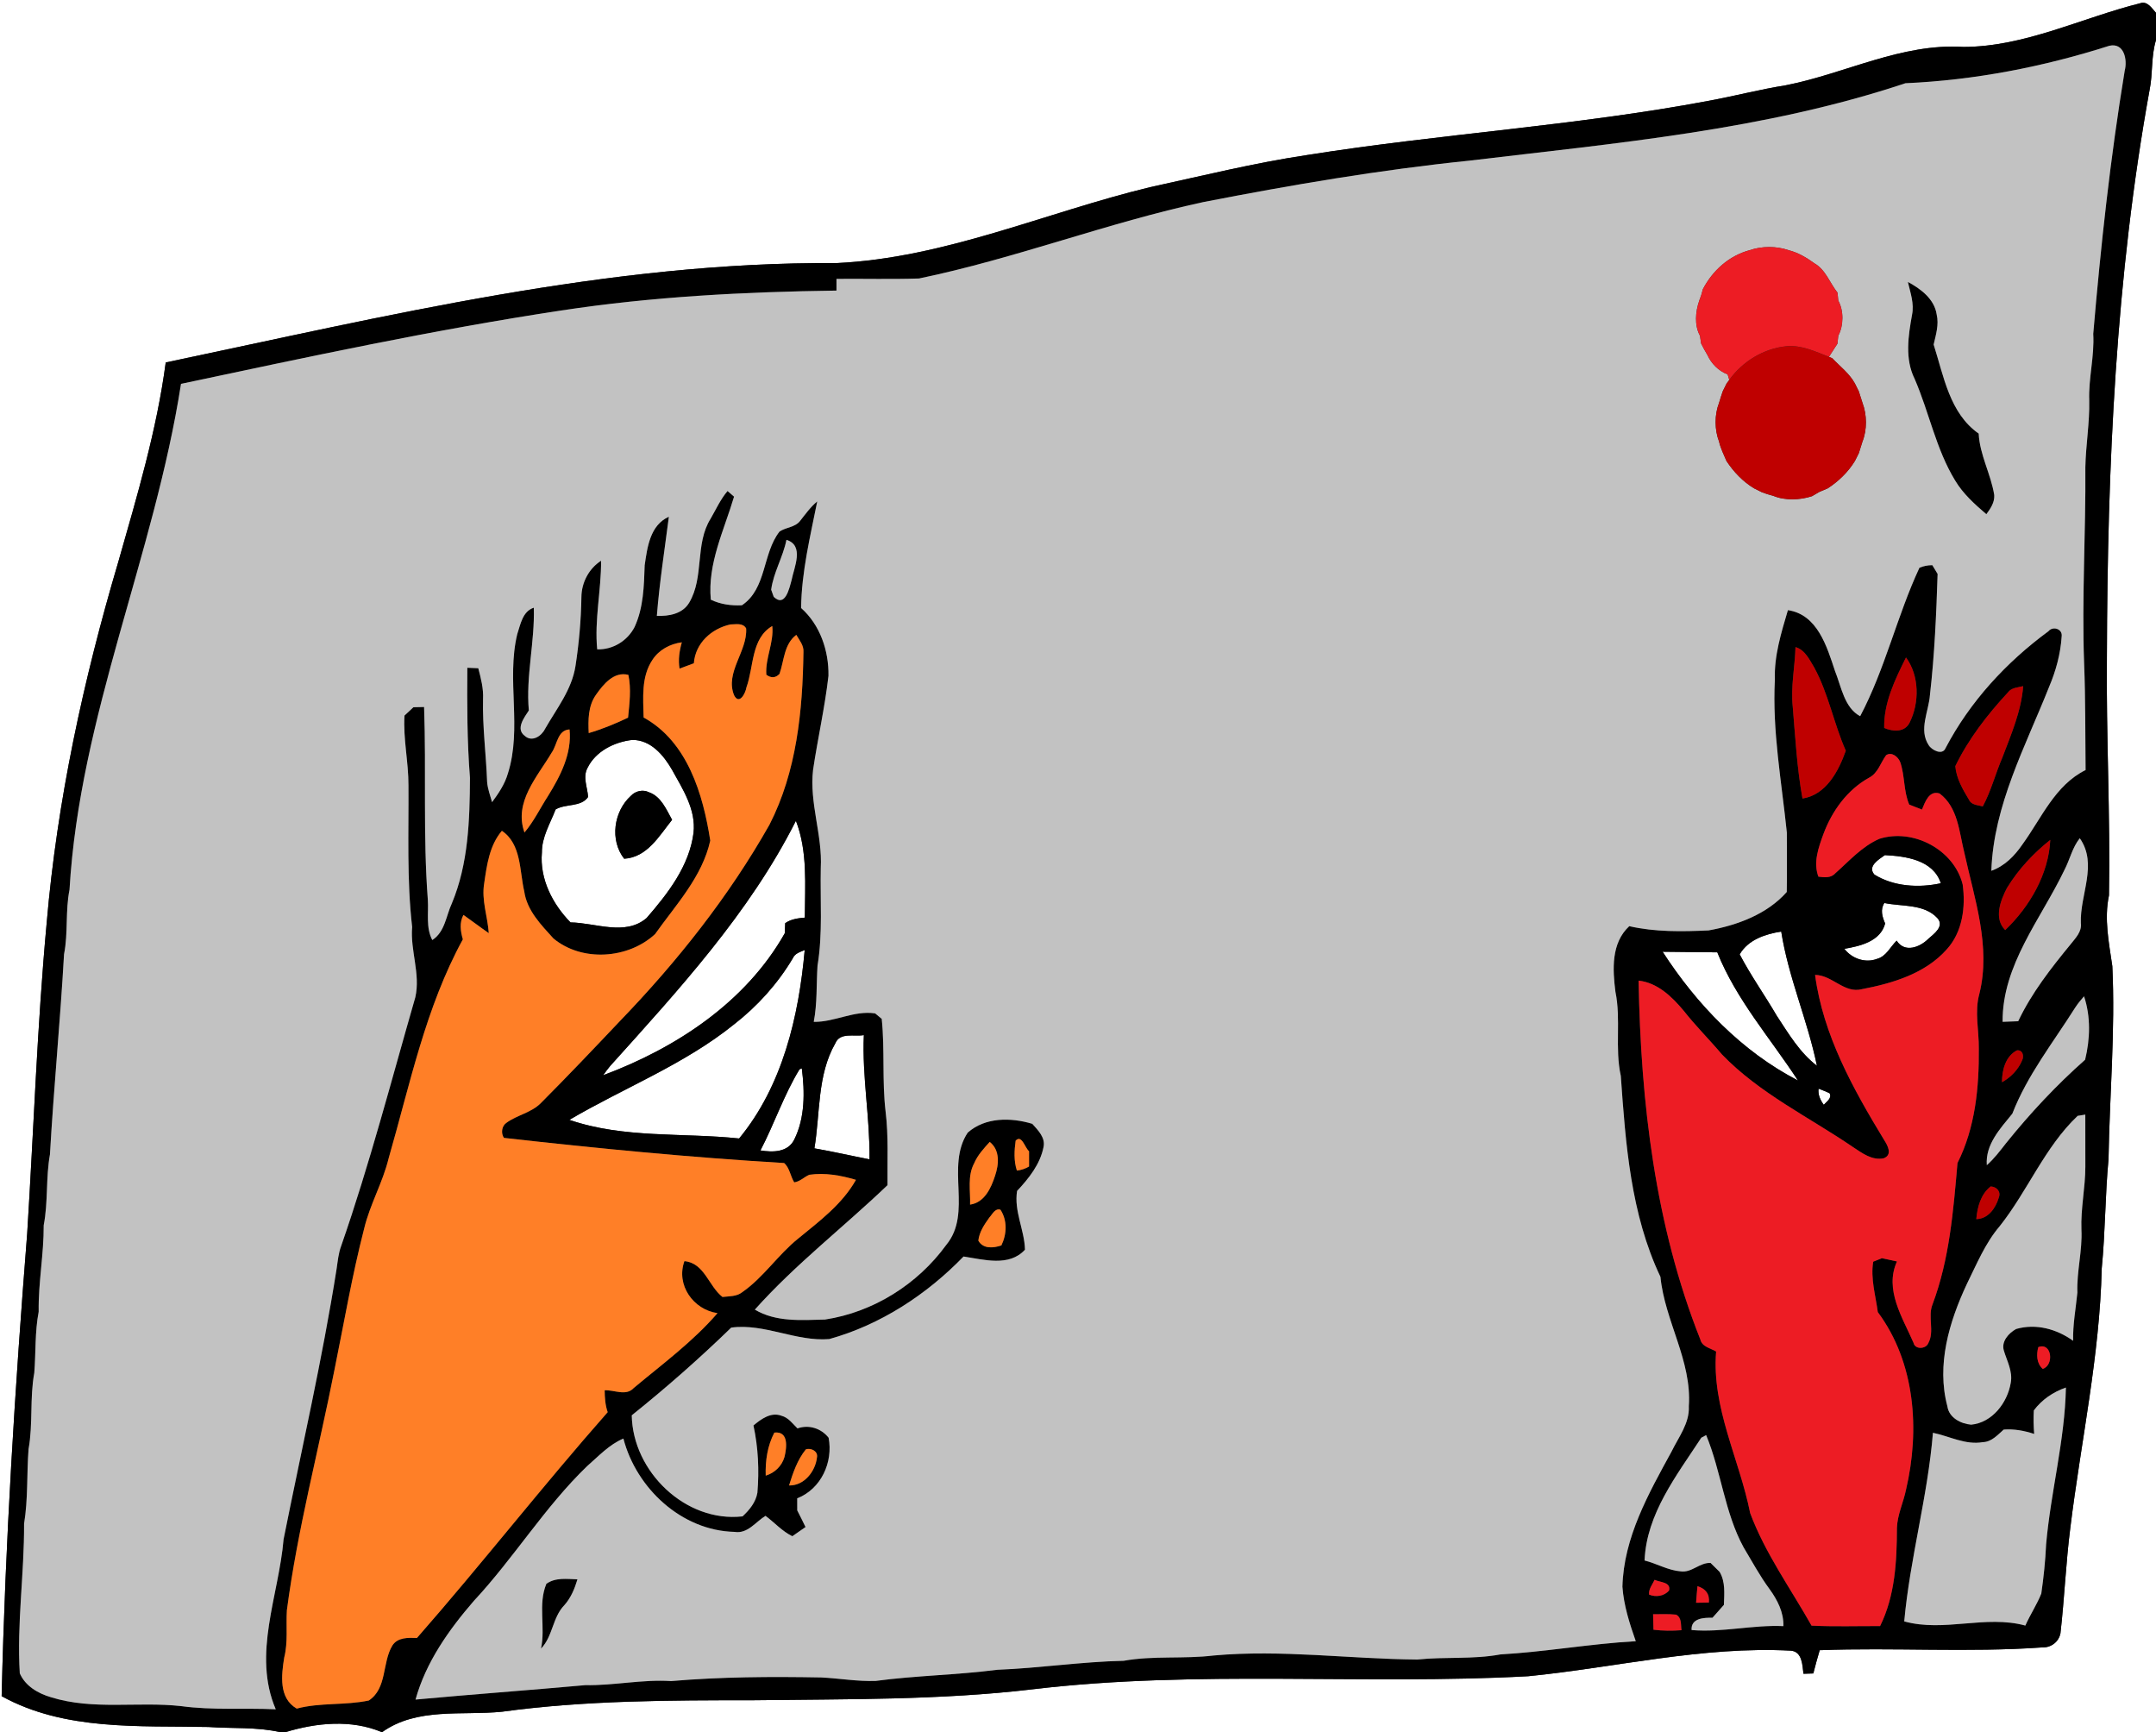 <?xml version="1.0" encoding="UTF-8" ?>
<!DOCTYPE svg PUBLIC "-//W3C//DTD SVG 1.1//EN" "http://www.w3.org/Graphics/SVG/1.1/DTD/svg11.dtd">
<svg width="549pt" height="441pt" viewBox="0 0 549 441" version="1.1" xmlns="http://www.w3.org/2000/svg">
<rect x="0" y="0" width="549" height="441" fill="#333333" stroke="none"/>
<g id="#ffffffff">
<path fill="#ffffff" opacity="1.00" d=" M 0.00 0.00 L 549.00 0.00 L 549.00 3.27 C 547.96 2.14 546.82 0.17 544.97 0.83 C 530.01 4.56 515.67 11.90 499.97 11.95 C 484.21 10.95 469.87 18.74 454.74 21.71 C 448.12 22.76 441.63 24.47 435.03 25.68 C 401.22 32.04 366.80 34.07 332.84 39.47 C 319.38 41.48 306.16 44.76 292.87 47.65 C 266.27 54.06 240.66 65.68 213.02 66.98 C 155.10 66.60 98.52 80.45 42.20 92.28 C 39.92 109.56 34.88 126.33 30.12 143.06 C 21.23 173.06 14.55 203.82 11.88 235.04 C 9.45 261.34 8.58 287.73 6.92 314.08 C 3.82 353.27 1.35 392.53 0.42 431.84 C 16.48 440.70 35.36 439.32 53.04 439.68 C 59.15 440.11 65.35 439.64 71.37 441.00 L 0.00 441.00 L 0.00 0.00 Z" />
<path fill="#ffffff" opacity="1.00" d=" M 547.36 22.93 C 548.23 18.73 547.72 14.34 549.00 10.21 L 549.00 441.00 L 97.29 441.00 C 106.20 434.63 117.63 436.83 127.84 435.79 C 149.08 432.89 170.55 432.88 191.94 432.87 C 215.64 432.56 239.42 432.87 262.99 430.08 C 304.86 425.10 347.10 429.03 389.10 426.76 C 411.40 424.55 433.51 419.06 456.04 420.25 C 458.94 420.51 458.95 423.95 459.23 426.13 C 459.85 426.11 461.11 426.07 461.74 426.05 C 462.24 424.06 462.79 422.09 463.37 420.13 C 482.25 419.41 501.18 420.76 520.04 419.42 C 522.26 419.51 524.24 418.03 524.67 415.83 C 525.69 406.88 526.05 397.86 527.19 388.91 C 529.90 366.93 534.68 345.15 535.18 322.94 C 536.10 313.68 536.04 304.37 536.91 295.12 C 537.19 278.73 538.66 262.37 537.88 245.98 C 537.02 240.01 535.75 233.96 537.03 227.95 C 537.39 207.63 536.29 187.30 536.50 166.98 C 536.62 118.79 538.74 70.43 547.36 22.93 Z" />
<path fill="#ffffff" opacity="1.00" d=" M 149.61 195.49 C 151.70 191.23 156.45 188.90 160.99 188.38 C 165.68 188.33 169.00 192.27 171.14 196.01 C 173.87 200.94 177.27 206.15 176.60 212.05 C 175.52 220.48 170.06 227.49 164.66 233.71 C 159.24 238.39 151.61 234.92 145.27 234.84 C 140.69 230.15 137.39 223.74 137.99 217.04 C 137.95 213.09 140.11 209.65 141.48 206.08 C 144.05 204.55 147.94 205.55 149.75 202.90 C 149.60 200.44 148.33 197.84 149.61 195.49 M 160.64 202.62 C 156.28 206.57 155.22 213.91 158.94 218.63 C 164.82 218.27 167.86 212.80 171.14 208.72 C 169.66 206.08 168.35 202.78 165.24 201.70 C 163.71 200.93 161.79 201.38 160.64 202.62 Z" />
<path fill="#ffffff" opacity="1.00" d=" M 202.67 208.97 C 205.70 216.78 204.97 225.40 204.94 233.62 C 203.19 233.77 201.42 234.00 199.94 235.03 C 199.91 235.67 199.86 236.95 199.84 237.59 C 189.90 255.19 172.15 266.82 153.59 273.75 C 154.15 272.95 154.73 272.17 155.35 271.42 C 172.81 252.01 190.83 232.48 202.67 208.97 Z" />
<path fill="#ffffff" opacity="1.00" d=" M 477.30 222.67 C 475.42 220.53 478.44 218.79 479.96 217.71 C 485.30 217.98 492.29 218.94 494.21 224.87 C 488.64 226.10 482.22 225.73 477.30 222.67 Z" />
<path fill="#ffffff" opacity="1.00" d=" M 479.83 229.90 C 484.32 230.85 489.95 230.07 493.34 233.75 C 495.18 235.84 492.50 237.71 491.05 239.00 C 488.88 241.17 485.00 242.69 482.96 239.48 C 481.34 241.07 480.30 243.52 477.93 244.13 C 474.98 245.27 471.51 244.03 469.64 241.56 C 473.68 240.87 478.82 239.68 480.03 235.12 C 479.29 233.41 478.74 231.59 479.83 229.90 Z" />
<path fill="#ffffff" opacity="1.00" d=" M 442.99 242.97 C 445.16 239.23 449.53 237.80 453.57 237.17 C 455.40 248.86 460.29 259.78 462.66 271.34 C 458.27 268.00 455.41 263.13 452.43 258.60 C 449.36 253.34 445.81 248.37 442.99 242.97 Z" />
<path fill="#ffffff" opacity="1.00" d=" M 201.88 243.97 C 202.42 242.70 203.77 242.37 204.91 241.87 C 203.40 258.79 199.26 276.46 188.21 289.85 C 173.81 288.33 158.89 289.88 144.98 285.11 C 158.89 276.94 174.23 271.03 186.89 260.82 C 192.86 256.18 198.01 250.48 201.88 243.97 Z" />
<path fill="#ffffff" opacity="1.00" d=" M 423.37 242.31 C 428.01 242.34 432.65 242.40 437.29 242.46 C 442.11 254.51 450.81 264.32 457.82 275.08 C 443.55 267.71 432.02 255.70 423.37 242.31 Z" />
<path fill="#ffffff" opacity="1.00" d=" M 212.71 265.61 C 213.90 262.74 217.55 263.98 219.97 263.53 C 219.50 274.11 221.55 284.58 221.41 295.16 C 216.73 294.25 212.08 293.18 207.38 292.36 C 208.88 283.43 208.05 273.72 212.71 265.61 Z" />
<path fill="#ffffff" opacity="1.00" d=" M 203.59 272.24 L 204.17 272.00 C 204.95 278.00 205.00 284.61 202.24 290.14 C 200.61 293.42 196.76 293.40 193.64 292.89 C 197.18 286.12 199.60 278.77 203.59 272.24 Z" />
<path fill="#ffffff" opacity="1.00" d=" M 463.08 277.17 C 464.02 277.52 464.95 277.90 465.87 278.32 C 466.57 279.61 465.09 280.47 464.40 281.28 C 463.52 280.06 462.88 278.70 463.08 277.17 Z" />
<path fill="#ffffff" opacity="1.00" d=" M 72.67 441.00 C 80.58 438.59 89.46 437.71 97.25 441.00 L 72.67 441.00 Z" />
</g>
<g id="#000000ff">
<path fill="#000000" opacity="1.00" d=" M 499.97 11.95 C 515.67 11.90 530.01 4.56 544.97 0.83 C 546.82 0.17 547.96 2.14 549.00 3.27 L 549.00 10.21 C 547.72 14.34 548.23 18.73 547.36 22.93 C 538.74 70.43 536.62 118.79 536.50 166.98 C 536.29 187.30 537.39 207.63 537.03 227.95 C 535.75 233.96 537.02 240.01 537.88 245.98 C 538.66 262.37 537.19 278.73 536.91 295.12 C 536.04 304.37 536.10 313.68 535.18 322.94 C 534.68 345.15 529.90 366.93 527.19 388.91 C 526.05 397.86 525.69 406.88 524.67 415.83 C 524.24 418.03 522.26 419.51 520.04 419.42 C 501.18 420.76 482.25 419.41 463.37 420.13 C 462.79 422.09 462.24 424.06 461.74 426.05 C 461.11 426.07 459.85 426.11 459.23 426.13 C 458.95 423.95 458.94 420.51 456.04 420.25 C 433.51 419.06 411.40 424.55 389.10 426.76 C 347.10 429.03 304.86 425.10 262.99 430.08 C 239.42 432.87 215.64 432.56 191.94 432.87 C 170.55 432.88 149.08 432.89 127.84 435.79 C 117.63 436.83 106.20 434.63 97.29 441.00 L 97.25 441.00 C 89.46 437.71 80.58 438.59 72.67 441.00 L 71.37 441.00 C 65.35 439.64 59.15 440.11 53.04 439.68 C 35.36 439.32 16.48 440.70 0.42 431.84 C 1.35 392.53 3.82 353.27 6.92 314.08 C 8.58 287.73 9.45 261.34 11.88 235.04 C 14.55 203.82 21.23 173.06 30.12 143.06 C 34.88 126.33 39.92 109.56 42.20 92.28 C 98.52 80.45 155.10 66.60 213.02 66.98 C 240.66 65.68 266.27 54.06 292.87 47.65 C 306.16 44.76 319.38 41.48 332.84 39.47 C 366.80 34.07 401.22 32.04 435.03 25.68 C 441.63 24.47 448.12 22.76 454.74 21.71 C 469.87 18.74 484.21 10.95 499.97 11.95 M 485.20 21.19 C 449.31 33.15 411.40 36.44 374.07 40.91 C 351.35 43.24 328.82 47.08 306.41 51.45 C 281.96 56.71 258.52 65.83 234.03 70.90 C 227.02 71.13 220.01 70.94 213.00 71.00 C 213.00 71.74 213.00 73.23 213.00 73.98 C 189.54 74.30 166.12 75.51 142.90 79.05 C 110.40 83.97 78.23 90.91 46.09 97.73 C 39.32 141.24 20.27 182.27 17.70 226.52 C 16.61 231.94 17.38 237.51 16.31 242.93 C 15.35 259.94 13.69 276.90 12.72 293.91 C 11.64 299.88 12.28 305.99 11.13 311.95 C 11.17 319.32 9.73 326.57 9.85 333.95 C 8.86 339.09 9.14 344.33 8.73 349.52 C 7.55 355.94 8.43 362.51 7.27 368.94 C 6.79 375.27 7.17 381.65 6.13 387.95 C 6.20 400.65 4.26 413.32 5.04 426.02 C 6.44 429.26 9.70 431.15 12.96 432.10 C 23.73 435.47 35.10 433.14 46.13 434.37 C 54.12 435.46 62.19 434.80 70.22 435.18 C 64.19 421.11 71.01 406.21 72.21 391.90 C 76.79 368.97 82.06 346.17 85.71 323.06 C 86.01 321.08 86.17 319.06 86.89 317.17 C 94.13 296.37 99.66 275.04 105.76 253.89 C 107.11 247.92 104.43 242.01 104.95 236.00 C 103.57 224.03 104.09 211.97 104.01 199.95 C 104.03 194.00 102.64 188.14 103.00 182.18 C 103.76 181.47 104.52 180.77 105.27 180.06 C 105.95 180.04 107.31 180.01 107.99 180.00 C 108.56 196.34 107.70 212.73 108.94 229.05 C 109.17 232.49 108.40 236.14 110.08 239.33 C 113.32 237.24 113.57 233.20 115.06 229.99 C 119.28 219.90 119.61 208.78 119.67 198.01 C 118.93 188.69 118.94 179.35 119.00 170.01 C 119.70 170.04 121.09 170.10 121.79 170.13 C 122.46 172.70 123.15 175.31 123.00 178.01 C 122.84 185.06 123.78 192.06 124.04 199.10 C 124.18 200.86 124.83 202.53 125.30 204.23 C 126.96 201.99 128.55 199.63 129.33 196.92 C 132.99 185.38 128.92 173.14 131.70 161.49 C 132.54 158.99 133.04 155.66 135.93 154.71 C 136.20 163.45 133.88 172.11 134.66 180.88 C 133.49 182.68 131.24 185.57 133.61 187.33 C 135.41 189.01 137.85 187.46 138.76 185.62 C 141.70 180.46 145.62 175.59 146.54 169.56 C 147.44 163.74 147.96 157.87 148.05 151.99 C 148.09 148.31 149.95 144.76 153.06 142.76 C 153.10 150.31 151.34 157.75 152.07 165.32 C 156.05 165.45 159.79 163.15 161.59 159.63 C 163.86 154.73 163.98 149.21 164.16 143.91 C 164.83 139.33 165.52 133.70 170.32 131.56 C 169.24 139.96 167.93 148.33 167.26 156.79 C 170.29 156.92 173.80 156.30 175.48 153.46 C 179.38 146.94 176.89 138.50 180.96 132.04 C 182.33 129.66 183.47 127.12 185.26 125.01 C 185.67 125.37 186.51 126.08 186.92 126.44 C 184.39 134.98 180.13 143.48 181.00 152.68 C 183.49 153.87 186.18 154.23 188.92 154.10 C 195.27 149.84 194.10 140.97 198.49 135.34 C 200.13 134.21 202.48 134.28 203.75 132.60 C 205.11 130.88 206.39 129.07 208.10 127.66 C 206.31 136.62 204.10 145.62 203.99 154.79 C 208.84 159.10 211.06 165.69 210.96 172.06 C 210.04 180.10 208.23 188.00 207.04 195.99 C 206.05 204.44 209.46 212.58 209.00 221.01 C 208.83 229.30 209.53 237.64 208.17 245.86 C 207.86 250.63 208.13 255.43 207.21 260.16 C 212.55 260.25 217.42 257.20 222.84 258.00 C 223.26 258.35 224.10 259.04 224.52 259.39 C 225.33 267.26 224.58 275.18 225.51 283.03 C 226.27 289.24 225.92 295.50 225.99 301.74 C 214.84 312.41 202.52 321.88 192.21 333.42 C 197.57 336.63 204.07 336.10 210.07 335.95 C 222.36 334.08 233.66 326.98 240.95 316.95 C 247.70 308.79 240.71 296.99 246.41 288.37 C 250.88 284.40 257.43 284.48 262.86 286.12 C 264.32 287.75 266.25 289.63 265.72 292.05 C 264.85 296.43 261.97 300.02 258.99 303.20 C 258.16 308.37 260.87 313.10 261.00 318.16 C 256.97 322.59 250.49 320.67 245.36 319.90 C 235.97 329.59 224.22 337.29 211.16 340.92 C 202.70 341.61 194.60 336.86 186.20 338.00 C 178.12 345.84 169.66 353.29 160.87 360.33 C 161.10 374.65 174.58 387.70 189.08 386.06 C 190.84 384.42 192.44 382.49 192.86 380.05 C 193.34 374.32 193.08 368.54 191.86 362.92 C 193.80 361.28 196.32 359.43 198.99 360.44 C 200.76 360.90 201.83 362.46 203.07 363.66 C 205.98 362.63 209.11 363.65 211.00 366.04 C 212.18 372.31 209.08 379.08 203.00 381.47 C 202.99 382.48 202.99 383.51 203.01 384.54 C 203.73 385.93 204.42 387.35 205.12 388.77 C 204.00 389.56 202.88 390.33 201.76 391.11 C 199.15 389.85 197.23 387.63 194.93 385.93 C 192.40 387.45 190.38 390.56 187.04 390.01 C 173.58 389.70 162.05 378.95 158.74 366.25 C 155.09 367.79 152.39 370.77 149.45 373.32 C 138.69 383.72 130.85 396.65 120.66 407.58 C 114.28 414.95 108.44 423.19 105.81 432.70 C 120.21 431.37 134.62 430.33 149.02 429.03 C 156.34 429.16 163.55 427.52 170.89 427.99 C 183.61 426.91 196.38 426.83 209.13 427.07 C 213.75 427.30 218.35 428.12 222.99 427.95 C 233.26 426.58 243.63 426.45 253.91 425.12 C 264.68 424.70 275.34 423.06 286.12 422.83 C 293.70 421.47 301.43 422.41 309.05 421.48 C 326.36 419.92 343.62 422.37 360.92 422.51 C 367.95 421.76 375.07 422.51 382.04 421.21 C 393.58 420.55 404.99 418.49 416.53 417.84 C 414.95 413.34 413.48 408.77 413.13 403.98 C 413.45 391.46 419.77 380.29 425.63 369.58 C 427.42 365.89 430.26 362.34 430.04 358.02 C 430.86 346.49 423.92 336.34 422.81 325.07 C 415.24 309.12 413.94 291.24 412.72 273.91 C 411.16 266.85 412.81 259.56 411.35 252.50 C 410.63 246.78 410.24 240.10 414.87 235.80 C 421.50 237.31 428.31 237.19 435.07 236.88 C 442.37 235.56 449.97 232.77 454.98 227.09 C 455.07 222.05 455.00 217.02 455.00 211.98 C 453.67 199.02 451.26 186.11 451.95 173.02 C 451.74 166.95 453.57 161.09 455.27 155.34 C 462.82 156.46 465.20 164.64 467.26 170.83 C 468.86 174.79 469.63 180.19 473.67 182.34 C 480.03 170.32 483.03 156.86 488.76 144.55 C 489.78 144.11 490.88 143.89 492.04 143.89 C 492.38 144.45 493.05 145.56 493.39 146.12 C 493.06 156.37 492.61 166.70 491.44 176.91 C 491.14 181.12 488.52 185.76 491.11 189.70 C 491.86 190.96 494.61 192.41 495.41 190.47 C 501.61 178.64 510.87 168.60 521.60 160.72 C 522.73 159.32 525.22 160.10 524.98 161.99 C 524.70 166.43 523.52 170.78 521.78 174.87 C 515.75 190.07 507.65 204.99 507.07 221.70 C 510.45 220.50 513.01 217.89 514.99 214.98 C 519.85 208.31 523.26 199.91 531.07 196.05 C 530.97 187.03 531.06 178.01 530.70 168.99 C 530.08 152.31 531.14 135.65 531.01 118.97 C 531.12 113.30 532.12 107.67 532.00 101.98 C 531.79 96.28 533.36 90.70 533.02 85.00 C 534.93 62.61 537.37 40.22 541.03 18.01 C 541.76 15.25 540.91 10.80 537.13 11.65 C 520.31 17.02 502.84 20.41 485.20 21.19 M 200.26 137.44 C 199.40 141.80 196.97 145.70 196.37 150.13 C 196.53 150.58 196.86 151.49 197.02 151.95 C 199.93 154.76 200.99 149.81 201.57 147.68 C 202.21 144.43 204.88 138.88 200.26 137.44 M 176.68 168.87 C 175.46 169.32 174.25 169.78 173.04 170.22 C 172.66 167.96 173.00 165.71 173.62 163.53 C 170.62 163.92 167.77 165.45 166.12 168.02 C 163.24 172.33 163.78 177.75 163.89 182.67 C 175.07 188.82 179.03 202.23 180.86 214.01 C 178.81 223.25 172.11 230.33 166.80 237.82 C 159.96 244.14 148.21 244.98 140.92 238.92 C 137.77 235.43 134.17 231.81 133.49 226.92 C 132.27 221.71 132.79 214.88 127.80 211.52 C 124.64 215.20 123.96 220.28 123.29 224.92 C 122.57 229.19 124.18 233.34 124.46 237.57 C 122.28 236.07 120.18 234.45 118.01 232.93 C 116.94 234.91 117.26 237.09 117.86 239.15 C 108.36 256.51 104.40 276.07 98.96 294.91 C 97.46 301.08 94.19 306.64 92.72 312.82 C 89.65 324.72 87.59 336.85 85.14 348.89 C 81.13 369.25 75.76 389.36 73.05 409.96 C 72.80 413.97 73.37 418.06 72.37 422.01 C 71.66 426.47 70.92 432.34 75.56 435.00 C 81.55 433.41 87.86 434.22 93.91 432.94 C 98.62 429.84 97.27 423.32 99.90 418.96 C 101.25 416.82 103.96 416.94 106.17 417.02 C 122.71 398.15 138.14 378.35 154.74 359.53 C 154.11 357.73 154.00 355.84 153.97 353.96 C 156.43 353.83 159.40 355.52 161.36 353.39 C 168.67 347.28 176.45 341.57 182.70 334.32 C 176.55 333.44 172.08 327.15 174.28 321.08 C 179.40 321.56 180.41 327.42 183.97 330.20 C 185.68 330.00 187.55 330.12 188.98 329.00 C 194.45 325.21 198.11 319.44 203.29 315.30 C 208.68 310.88 214.47 306.58 217.96 300.38 C 214.11 299.24 210.08 298.51 206.07 299.09 C 204.76 299.66 203.69 300.83 202.24 301.02 C 201.26 299.45 201.09 297.34 199.67 296.10 C 175.83 294.68 152.07 292.38 128.33 289.70 C 127.52 288.58 127.74 286.69 128.92 285.89 C 131.67 283.86 135.34 283.30 137.78 280.78 C 144.59 273.94 151.25 266.94 157.88 259.93 C 172.45 244.82 185.60 228.25 195.94 209.96 C 202.87 196.43 204.38 180.98 204.59 166.02 C 204.72 164.32 203.56 163.00 202.77 161.63 C 199.63 163.99 199.68 168.17 198.49 171.57 C 197.48 172.62 196.37 172.69 195.14 171.78 C 194.83 167.59 197.10 163.62 196.65 159.38 C 191.24 162.52 191.97 169.78 190.07 175.00 C 189.83 176.52 188.25 179.57 186.93 177.01 C 184.56 171.21 190.35 165.84 190.00 160.00 C 189.17 158.51 187.37 158.97 185.98 158.98 C 181.16 160.04 177.06 163.75 176.68 168.87 M 457.20 164.75 C 457.06 169.81 455.96 174.84 456.50 179.91 C 457.16 187.72 457.58 195.58 458.98 203.30 C 465.01 202.37 468.17 196.32 470.01 191.13 C 466.95 184.22 465.61 176.63 461.98 169.96 C 460.75 167.95 459.65 165.46 457.20 164.75 M 485.34 167.39 C 482.56 173.00 479.65 178.90 479.79 185.33 C 482.00 186.28 485.00 186.51 486.25 183.99 C 488.80 178.91 488.76 172.03 485.34 167.39 M 151.74 176.91 C 149.74 179.75 149.75 183.31 149.91 186.64 C 153.36 185.63 156.69 184.26 159.93 182.71 C 160.29 179.09 160.77 175.43 160.01 171.82 C 156.32 170.86 153.61 174.25 151.74 176.91 M 511.31 176.27 C 506.08 181.92 501.26 188.12 497.90 195.06 C 498.15 198.16 499.79 200.97 501.37 203.59 C 502.00 205.00 503.61 204.94 504.89 205.30 C 507.02 201.36 508.10 196.98 509.87 192.88 C 512.11 186.98 514.69 181.06 515.18 174.69 C 513.82 175.04 512.22 175.04 511.31 176.27 M 140.48 191.61 C 136.83 197.78 130.78 204.18 133.55 211.95 C 135.95 209.11 137.56 205.73 139.57 202.62 C 142.70 197.56 145.66 191.86 145.03 185.71 C 141.93 185.87 141.92 189.59 140.48 191.61 M 149.61 195.49 C 148.33 197.84 149.60 200.44 149.75 202.90 C 147.94 205.55 144.05 204.55 141.48 206.08 C 140.11 209.65 137.95 213.09 137.99 217.04 C 137.39 223.74 140.69 230.15 145.27 234.84 C 151.61 234.92 159.24 238.39 164.66 233.71 C 170.06 227.49 175.52 220.48 176.60 212.05 C 177.27 206.15 173.87 200.94 171.14 196.01 C 169.00 192.27 165.68 188.33 160.99 188.38 C 156.45 188.90 151.70 191.23 149.61 195.49 M 480.28 192.27 C 478.86 194.19 478.23 196.80 475.97 197.98 C 470.40 201.05 466.50 206.46 464.31 212.35 C 463.06 215.80 461.68 219.54 463.03 223.19 C 464.50 223.38 466.22 223.60 467.33 222.34 C 470.89 219.20 474.13 215.48 478.58 213.55 C 487.18 210.84 497.56 216.31 499.77 225.17 C 500.56 230.89 499.75 237.29 495.71 241.71 C 490.22 247.89 481.90 250.36 474.05 251.85 C 469.59 252.97 466.57 248.25 462.19 248.21 C 464.22 263.50 471.87 277.23 479.76 290.21 C 480.68 291.64 481.96 293.97 479.70 294.88 C 476.76 295.53 474.21 293.60 471.92 292.09 C 460.66 284.40 448.04 278.39 438.48 268.46 C 435.31 264.70 431.80 261.23 428.76 257.36 C 425.78 253.79 422.10 250.20 417.25 249.66 C 417.80 280.62 421.45 312.04 432.97 341.02 C 433.42 342.92 435.55 343.21 436.99 344.09 C 435.83 358.45 442.93 371.49 445.66 385.23 C 449.48 395.47 455.95 404.41 461.29 413.88 C 467.10 414.16 472.92 413.97 478.74 413.99 C 482.57 406.26 483.01 397.45 483.03 388.99 C 483.15 385.61 484.69 382.51 485.35 379.24 C 488.90 364.06 487.72 346.91 478.16 334.05 C 477.60 329.79 476.28 325.55 476.99 321.22 C 477.54 321.00 478.64 320.55 479.19 320.33 C 480.47 320.61 481.75 320.89 483.04 321.16 C 479.78 328.34 484.47 335.44 487.26 341.88 C 487.63 343.63 490.41 343.50 491.02 341.96 C 492.68 338.90 490.80 335.23 492.11 332.05 C 496.42 320.56 497.40 308.18 498.45 296.10 C 502.97 287.12 503.97 276.88 503.88 266.97 C 503.94 262.32 502.75 257.59 504.02 253.02 C 507.02 240.95 502.75 228.78 500.18 217.04 C 498.87 211.81 498.59 205.55 493.90 202.02 C 491.21 201.14 490.19 204.22 489.40 206.12 C 488.32 205.69 487.23 205.25 486.16 204.84 C 484.69 201.39 485.08 197.55 483.87 194.04 C 483.37 192.71 481.70 191.31 480.28 192.27 M 202.67 208.97 C 190.83 232.48 172.81 252.01 155.35 271.42 C 154.73 272.17 154.15 272.95 153.59 273.75 C 172.15 266.82 189.90 255.19 199.84 237.59 C 199.86 236.95 199.91 235.67 199.94 235.03 C 201.42 234.00 203.19 233.77 204.94 233.62 C 204.97 225.40 205.70 216.78 202.67 208.97 M 511.04 226.09 C 509.40 229.26 507.63 233.85 510.61 236.79 C 516.84 230.81 521.65 222.57 522.08 213.83 C 517.75 217.25 513.92 221.38 511.04 226.09 M 525.67 221.51 C 519.70 233.99 509.83 245.64 509.94 260.15 C 511.26 260.10 512.58 260.05 513.91 260.00 C 517.33 252.78 522.29 246.46 527.33 240.32 C 528.55 238.78 530.14 237.19 529.87 235.04 C 529.57 227.81 534.26 220.06 529.59 213.41 C 527.68 215.78 527.07 218.85 525.67 221.51 M 477.30 222.67 C 482.22 225.73 488.64 226.10 494.21 224.87 C 492.29 218.94 485.30 217.98 479.96 217.71 C 478.44 218.79 475.42 220.53 477.30 222.67 M 479.83 229.90 C 478.74 231.59 479.29 233.41 480.03 235.12 C 478.82 239.68 473.68 240.87 469.64 241.56 C 471.51 244.03 474.98 245.27 477.93 244.13 C 480.30 243.52 481.34 241.07 482.96 239.48 C 485.00 242.69 488.88 241.17 491.05 239.00 C 492.50 237.71 495.18 235.84 493.34 233.75 C 489.95 230.07 484.32 230.85 479.83 229.90 M 442.99 242.97 C 445.81 248.37 449.36 253.34 452.43 258.60 C 455.41 263.13 458.27 268.00 462.66 271.34 C 460.29 259.78 455.40 248.86 453.57 237.17 C 449.53 237.80 445.16 239.23 442.99 242.97 M 201.88 243.97 C 198.01 250.48 192.86 256.18 186.89 260.82 C 174.23 271.03 158.89 276.94 144.98 285.11 C 158.89 289.88 173.81 288.33 188.21 289.85 C 199.26 276.46 203.40 258.79 204.91 241.87 C 203.77 242.37 202.42 242.70 201.88 243.97 M 423.37 242.31 C 432.02 255.70 443.55 267.71 457.82 275.08 C 450.81 264.32 442.11 254.51 437.29 242.46 C 432.65 242.40 428.01 242.34 423.37 242.31 M 528.43 256.52 C 522.85 265.37 516.24 273.69 512.42 283.53 C 509.35 287.32 505.51 291.36 505.92 296.65 C 507.81 294.97 509.33 292.95 510.88 290.97 C 516.98 283.39 523.66 276.25 530.95 269.80 C 532.24 264.49 532.41 258.88 530.68 253.65 C 529.87 254.57 529.09 255.50 528.43 256.52 M 212.71 265.61 C 208.05 273.72 208.88 283.43 207.38 292.36 C 212.08 293.18 216.73 294.25 221.41 295.16 C 221.55 284.58 219.50 274.11 219.97 263.53 C 217.55 263.98 213.90 262.74 212.71 265.61 M 513.61 267.41 C 510.70 268.86 509.75 272.50 509.79 275.53 C 512.03 274.26 513.91 272.35 514.91 269.96 C 515.46 268.82 515.04 267.26 513.61 267.41 M 203.59 272.24 C 199.60 278.77 197.18 286.12 193.64 292.89 C 196.76 293.40 200.61 293.42 202.24 290.14 C 205.00 284.61 204.95 278.00 204.17 272.00 L 203.59 272.24 M 463.08 277.17 C 462.88 278.70 463.52 280.06 464.40 281.28 C 465.09 280.47 466.57 279.61 465.87 278.32 C 464.95 277.90 464.02 277.52 463.08 277.17 M 529.05 284.09 C 520.65 292.06 516.33 303.20 509.20 312.18 C 505.50 316.51 503.33 321.86 500.83 326.91 C 496.33 336.52 493.06 347.48 495.88 358.05 C 496.28 360.93 499.30 362.50 501.94 362.71 C 507.31 362.20 511.17 357.11 512.01 352.08 C 512.57 349.14 511.05 346.53 510.25 343.82 C 509.57 341.52 511.50 339.38 513.39 338.35 C 518.44 336.90 523.71 338.35 527.90 341.36 C 527.80 337.22 528.58 333.17 528.98 329.09 C 528.78 323.69 530.29 318.41 530.01 313.02 C 529.81 307.66 531.01 302.39 531.01 297.04 C 531.02 292.62 531.00 288.19 531.00 283.77 C 530.51 283.85 529.54 284.01 529.05 284.09 M 258.62 290.41 C 258.27 292.92 258.13 295.58 258.94 298.02 C 260.03 297.91 261.06 297.56 262.04 296.98 C 262.03 295.68 262.03 294.39 262.04 293.10 C 260.99 292.26 260.17 288.73 258.62 290.41 M 248.06 296.16 C 246.31 299.40 247.13 303.18 247.02 306.69 C 250.71 306.16 252.37 302.46 253.39 299.32 C 254.37 296.42 254.68 292.83 252.02 290.72 C 250.52 292.38 248.95 294.06 248.06 296.16 M 503.24 310.38 C 506.28 310.32 508.16 307.58 508.95 304.95 C 509.60 303.39 508.44 302.14 506.90 302.06 C 504.36 304.06 503.52 307.30 503.24 310.38 M 251.96 309.93 C 250.68 311.70 249.37 313.62 249.12 315.85 C 250.34 318.05 252.99 317.75 254.99 317.08 C 256.38 314.22 256.55 310.71 254.75 307.98 C 253.38 307.55 252.72 309.12 251.96 309.93 M 519.03 342.97 C 518.52 344.86 518.57 347.10 520.16 348.51 C 523.09 347.61 522.52 341.65 519.03 342.97 M 517.89 359.08 C 517.78 361.07 517.82 363.07 517.98 365.07 C 515.46 364.24 512.87 363.76 510.22 363.96 C 508.67 365.32 507.13 367.11 504.91 367.16 C 500.47 367.94 496.42 365.64 492.20 364.78 C 490.89 380.93 486.36 396.67 484.89 412.80 C 495.07 415.61 505.58 411.09 515.73 413.86 C 516.96 411.08 518.66 408.54 519.79 405.73 C 520.39 401.57 520.83 397.38 521.02 393.18 C 522.19 379.82 525.80 366.69 526.06 353.26 C 522.83 354.38 519.94 356.33 517.89 359.08 M 197.18 364.73 C 195.41 368.11 194.86 371.91 194.98 375.69 C 197.27 374.99 199.08 373.26 199.76 370.94 C 200.35 368.52 200.87 364.31 197.18 364.73 M 433.22 366.03 C 426.96 375.61 419.26 385.37 418.77 397.29 C 421.87 398.07 424.76 399.81 427.97 400.06 C 430.78 400.46 432.78 397.79 435.57 397.91 C 436.33 398.67 437.10 399.43 437.88 400.19 C 439.39 402.74 439.06 405.74 438.97 408.59 C 438.00 409.68 437.04 410.78 436.06 411.87 C 433.86 411.82 430.55 411.97 430.74 415.00 C 438.59 415.66 446.28 413.65 454.12 414.00 C 454.23 410.50 452.59 407.32 450.59 404.57 C 448.11 401.21 446.14 397.52 443.99 393.95 C 439.13 385.04 438.31 374.67 434.45 365.37 C 434.14 365.54 433.53 365.87 433.22 366.03 M 205.21 368.99 C 203.04 371.65 201.93 374.96 200.92 378.19 C 204.76 378.28 207.64 374.61 208.03 371.06 C 208.36 369.47 206.53 368.57 205.21 368.99 M 421.33 402.21 C 420.77 403.42 419.77 404.54 419.92 405.97 C 421.61 406.69 423.80 406.39 425.01 404.92 C 425.53 402.73 422.66 402.89 421.33 402.21 M 432.24 403.84 C 432.10 405.24 431.99 406.64 431.89 408.05 C 432.70 408.04 434.33 408.02 435.14 408.00 C 435.40 405.82 434.26 404.43 432.24 403.84 M 420.94 410.98 C 420.97 412.29 421.00 413.60 421.04 414.92 C 423.40 415.21 425.79 415.22 428.17 415.04 C 427.96 413.64 428.29 411.88 426.80 411.08 C 424.85 410.88 422.89 410.98 420.94 410.98 Z" />
<path fill="#000000" opacity="1.00" d=" M 485.82 71.78 C 489.09 73.53 492.57 76.13 493.15 80.06 C 493.77 82.63 492.95 85.22 492.38 87.72 C 494.95 95.75 496.43 105.20 503.85 110.39 C 504.12 115.85 506.96 120.69 507.81 126.03 C 507.94 127.90 506.86 129.49 505.80 130.91 C 502.84 128.38 499.88 125.72 497.86 122.35 C 492.97 114.35 491.24 104.98 487.54 96.46 C 485.02 91.40 485.91 85.50 486.88 80.15 C 487.47 77.30 486.45 74.52 485.82 71.78 Z" />
<path fill="#000000" opacity="1.00" d=" M 160.64 202.62 C 161.79 201.38 163.71 200.93 165.24 201.70 C 168.35 202.78 169.66 206.08 171.14 208.72 C 167.86 212.80 164.82 218.27 158.94 218.63 C 155.22 213.91 156.28 206.57 160.64 202.62 Z" />
<path fill="#000000" opacity="1.00" d=" M 139.13 403.22 C 141.47 401.57 144.35 402.01 147.04 402.09 C 146.33 404.46 145.38 406.79 143.71 408.66 C 140.67 411.77 140.79 416.60 137.76 419.73 C 138.96 414.26 136.93 408.49 139.13 403.22 Z" />
</g>
<g id="#c2c2c2ff">
<path fill="#c2c2c2" opacity="1.00" d=" M 485.20 21.19 C 502.84 20.41 520.31 17.02 537.13 11.65 C 540.91 10.80 541.76 15.25 541.03 18.01 C 537.37 40.22 534.93 62.61 533.02 85.00 C 533.36 90.70 531.79 96.28 532.00 101.98 C 532.12 107.67 531.12 113.30 531.01 118.97 C 531.14 135.65 530.08 152.31 530.70 168.99 C 531.06 178.01 530.97 187.03 531.07 196.05 C 523.26 199.91 519.85 208.31 514.99 214.98 C 513.01 217.89 510.45 220.50 507.07 221.70 C 507.65 204.99 515.75 190.07 521.78 174.87 C 523.52 170.78 524.70 166.43 524.98 161.99 C 525.22 160.10 522.73 159.32 521.60 160.72 C 510.87 168.60 501.61 178.64 495.41 190.47 C 494.61 192.41 491.86 190.96 491.11 189.70 C 488.52 185.76 491.14 181.12 491.44 176.91 C 492.61 166.70 493.06 156.37 493.39 146.12 C 493.05 145.56 492.38 144.45 492.04 143.89 C 490.88 143.89 489.78 144.11 488.76 144.55 C 483.03 156.86 480.03 170.32 473.67 182.34 C 469.63 180.19 468.86 174.79 467.26 170.83 C 465.20 164.64 462.82 156.46 455.27 155.34 C 453.57 161.09 451.74 166.95 451.95 173.02 C 451.26 186.11 453.67 199.02 455.00 211.98 C 455.00 217.02 455.07 222.05 454.98 227.09 C 449.97 232.77 442.37 235.56 435.07 236.88 C 428.31 237.19 421.50 237.31 414.87 235.80 C 410.24 240.10 410.63 246.78 411.35 252.50 C 412.81 259.56 411.16 266.85 412.72 273.91 C 413.94 291.24 415.24 309.12 422.81 325.07 C 423.92 336.34 430.86 346.49 430.04 358.02 C 430.26 362.34 427.42 365.89 425.63 369.58 C 419.77 380.29 413.45 391.46 413.13 403.98 C 413.48 408.77 414.95 413.34 416.53 417.84 C 404.99 418.49 393.58 420.55 382.04 421.21 C 375.07 422.51 367.95 421.76 360.92 422.51 C 343.62 422.37 326.36 419.92 309.05 421.48 C 301.43 422.41 293.70 421.47 286.12 422.83 C 275.34 423.06 264.68 424.70 253.91 425.12 C 243.63 426.45 233.26 426.58 222.99 427.95 C 218.35 428.12 213.75 427.30 209.13 427.07 C 196.38 426.83 183.61 426.91 170.89 427.99 C 163.55 427.52 156.34 429.16 149.02 429.03 C 134.62 430.33 120.21 431.37 105.81 432.70 C 108.44 423.19 114.28 414.95 120.66 407.58 C 130.85 396.65 138.69 383.72 149.45 373.32 C 152.39 370.77 155.09 367.79 158.74 366.25 C 162.05 378.95 173.58 389.70 187.04 390.01 C 190.38 390.56 192.40 387.45 194.93 385.93 C 197.23 387.63 199.15 389.85 201.76 391.11 C 202.88 390.33 204.00 389.56 205.12 388.77 C 204.42 387.35 203.73 385.93 203.01 384.54 C 202.99 383.51 202.99 382.48 203.00 381.47 C 209.08 379.08 212.18 372.31 211.00 366.04 C 209.11 363.65 205.98 362.63 203.07 363.66 C 201.83 362.46 200.76 360.90 198.99 360.44 C 196.32 359.43 193.80 361.28 191.86 362.92 C 193.08 368.54 193.34 374.32 192.86 380.05 C 192.44 382.49 190.84 384.42 189.08 386.06 C 174.58 387.70 161.10 374.65 160.87 360.33 C 169.66 353.29 178.12 345.84 186.20 338.00 C 194.60 336.86 202.70 341.61 211.16 340.92 C 224.22 337.29 235.97 329.59 245.36 319.90 C 250.49 320.67 256.97 322.59 261.00 318.16 C 260.87 313.10 258.16 308.37 258.99 303.20 C 261.97 300.02 264.85 296.43 265.72 292.05 C 266.25 289.63 264.32 287.75 262.86 286.12 C 257.43 284.48 250.88 284.40 246.41 288.37 C 240.71 296.99 247.70 308.79 240.95 316.95 C 233.66 326.98 222.36 334.08 210.07 335.95 C 204.07 336.10 197.57 336.63 192.21 333.42 C 202.52 321.88 214.84 312.41 225.99 301.74 C 225.92 295.50 226.27 289.24 225.51 283.03 C 224.58 275.18 225.33 267.26 224.52 259.39 C 224.10 259.04 223.26 258.35 222.84 258.00 C 217.42 257.20 212.55 260.25 207.21 260.16 C 208.13 255.43 207.86 250.63 208.17 245.86 C 209.53 237.64 208.83 229.30 209.00 221.01 C 209.46 212.58 206.05 204.44 207.04 195.99 C 208.23 188.00 210.04 180.10 210.96 172.06 C 211.06 165.69 208.84 159.10 203.99 154.79 C 204.10 145.62 206.31 136.62 208.10 127.66 C 206.39 129.07 205.11 130.88 203.75 132.60 C 202.48 134.28 200.13 134.21 198.49 135.34 C 194.10 140.97 195.27 149.84 188.92 154.10 C 186.18 154.23 183.49 153.87 181.00 152.68 C 180.13 143.48 184.39 134.98 186.92 126.44 C 186.51 126.08 185.67 125.37 185.26 125.01 C 183.47 127.12 182.33 129.66 180.96 132.04 C 176.89 138.50 179.38 146.94 175.48 153.46 C 173.80 156.30 170.29 156.92 167.26 156.79 C 167.93 148.33 169.24 139.96 170.32 131.56 C 165.52 133.70 164.83 139.33 164.16 143.91 C 163.98 149.21 163.86 154.73 161.59 159.63 C 159.79 163.15 156.05 165.45 152.07 165.32 C 151.34 157.75 153.10 150.31 153.06 142.76 C 149.95 144.76 148.09 148.31 148.05 151.99 C 147.96 157.87 147.44 163.74 146.54 169.56 C 145.62 175.59 141.70 180.46 138.76 185.62 C 137.85 187.46 135.41 189.01 133.61 187.33 C 131.24 185.57 133.49 182.68 134.66 180.88 C 133.88 172.11 136.20 163.45 135.93 154.71 C 133.04 155.66 132.54 158.99 131.70 161.49 C 128.92 173.14 132.99 185.38 129.33 196.92 C 128.55 199.63 126.96 201.99 125.30 204.23 C 124.83 202.53 124.18 200.86 124.04 199.10 C 123.78 192.06 122.84 185.06 123.00 178.01 C 123.15 175.31 122.46 172.70 121.79 170.13 C 121.09 170.10 119.70 170.04 119.00 170.01 C 118.94 179.35 118.93 188.69 119.67 198.01 C 119.61 208.78 119.28 219.90 115.06 229.99 C 113.57 233.20 113.32 237.24 110.08 239.33 C 108.40 236.14 109.17 232.49 108.94 229.05 C 107.70 212.73 108.56 196.34 107.99 180.00 C 107.31 180.01 105.95 180.04 105.27 180.06 C 104.52 180.77 103.76 181.47 103.00 182.18 C 102.64 188.14 104.03 194.00 104.01 199.95 C 104.09 211.97 103.57 224.03 104.95 236.00 C 104.43 242.01 107.11 247.92 105.76 253.89 C 99.66 275.04 94.13 296.37 86.89 317.17 C 86.17 319.06 86.01 321.08 85.71 323.06 C 82.06 346.17 76.79 368.97 72.21 391.90 C 71.01 406.21 64.19 421.11 70.22 435.18 C 62.19 434.80 54.12 435.46 46.13 434.37 C 35.10 433.14 23.73 435.47 12.96 432.10 C 9.70 431.15 6.44 429.26 5.04 426.02 C 4.26 413.32 6.20 400.65 6.13 387.95 C 7.17 381.65 6.79 375.27 7.27 368.94 C 8.43 362.51 7.55 355.94 8.73 349.52 C 9.14 344.33 8.86 339.09 9.85 333.95 C 9.73 326.57 11.17 319.32 11.13 311.95 C 12.28 305.99 11.64 299.88 12.72 293.91 C 13.69 276.90 15.35 259.94 16.31 242.93 C 17.38 237.51 16.61 231.94 17.70 226.52 C 20.27 182.27 39.32 141.24 46.09 97.73 C 78.23 90.91 110.40 83.97 142.90 79.05 C 166.12 75.51 189.54 74.30 213.00 73.98 C 213.00 73.23 213.00 71.74 213.00 71.00 C 220.01 70.94 227.02 71.13 234.03 70.90 C 258.52 65.83 281.96 56.71 306.41 51.45 C 328.82 47.08 351.35 43.24 374.07 40.91 C 411.40 36.44 449.31 33.15 485.20 21.19 M 445.54 63.69 C 440.28 65.10 436.11 68.86 433.62 73.62 C 433.38 74.62 433.07 75.60 432.69 76.56 C 431.72 79.33 431.42 82.85 432.88 85.48 C 432.95 85.97 433.09 86.95 433.16 87.43 C 433.66 88.43 434.19 89.41 434.77 90.37 C 435.80 92.61 437.59 94.43 439.92 95.32 L 440.34 96.72 C 440.17 96.95 439.83 97.41 439.66 97.64 C 439.42 98.13 438.92 99.12 438.68 99.61 C 438.34 100.59 438.03 101.57 437.74 102.56 C 436.56 105.56 436.57 109.42 437.74 112.43 C 438.13 114.16 438.94 115.74 439.63 117.38 C 441.45 120.13 443.79 122.61 446.64 124.32 C 447.13 124.57 448.13 125.06 448.62 125.31 C 449.58 125.68 450.55 125.99 451.55 126.24 C 454.53 127.48 458.35 127.33 461.40 126.33 C 461.88 126.05 462.83 125.50 463.31 125.22 C 463.83 125.00 464.86 124.57 465.38 124.35 C 468.15 122.56 470.60 120.19 472.33 117.37 C 472.58 116.87 473.08 115.87 473.33 115.37 C 473.64 114.40 473.95 113.42 474.25 112.44 C 475.45 109.45 475.41 105.57 474.26 102.57 C 473.96 101.58 473.65 100.60 473.32 99.62 C 473.07 99.13 472.57 98.13 472.33 97.63 C 470.93 95.07 468.55 93.31 466.59 91.22 L 465.72 90.85 C 466.44 89.74 467.16 88.62 467.88 87.50 C 467.94 87.00 468.05 85.99 468.10 85.48 C 469.47 82.87 469.52 79.12 468.10 76.53 C 468.05 76.02 467.95 75.01 467.90 74.51 C 465.93 72.03 464.89 68.68 462.02 67.04 C 460.02 65.59 457.87 64.31 455.46 63.70 C 452.35 62.62 448.65 62.63 445.54 63.69 M 485.82 71.78 C 486.45 74.52 487.47 77.30 486.88 80.15 C 485.91 85.50 485.02 91.40 487.54 96.46 C 491.24 104.98 492.97 114.35 497.86 122.35 C 499.88 125.72 502.84 128.38 505.80 130.91 C 506.86 129.49 507.94 127.90 507.81 126.03 C 506.96 120.69 504.12 115.85 503.85 110.39 C 496.43 105.20 494.95 95.75 492.38 87.72 C 492.95 85.22 493.77 82.63 493.15 80.06 C 492.57 76.13 489.09 73.53 485.82 71.78 M 139.13 403.22 C 136.93 408.49 138.96 414.26 137.76 419.73 C 140.79 416.60 140.67 411.77 143.71 408.66 C 145.38 406.79 146.33 404.46 147.04 402.09 C 144.35 402.01 141.47 401.57 139.13 403.22 Z" />
<path fill="#c2c2c2" opacity="1.00" d=" M 200.26 137.44 C 204.88 138.88 202.21 144.43 201.57 147.68 C 200.99 149.81 199.93 154.76 197.02 151.95 C 196.86 151.49 196.53 150.58 196.37 150.13 C 196.97 145.70 199.40 141.80 200.26 137.44 Z" />
<path fill="#c2c2c2" opacity="1.00" d=" M 525.67 221.51 C 527.07 218.85 527.68 215.78 529.59 213.41 C 534.26 220.06 529.57 227.81 529.87 235.04 C 530.14 237.19 528.55 238.78 527.33 240.32 C 522.29 246.46 517.33 252.78 513.91 260.00 C 512.58 260.05 511.26 260.10 509.94 260.15 C 509.83 245.64 519.70 233.99 525.67 221.51 Z" />
<path fill="#c2c2c2" opacity="1.00" d=" M 528.43 256.52 C 529.09 255.50 529.87 254.57 530.68 253.65 C 532.41 258.88 532.24 264.49 530.95 269.80 C 523.66 276.25 516.98 283.39 510.88 290.97 C 509.33 292.95 507.81 294.97 505.92 296.65 C 505.51 291.36 509.35 287.32 512.42 283.53 C 516.24 273.69 522.85 265.37 528.43 256.52 Z" />
<path fill="#c2c2c2" opacity="1.00" d=" M 529.05 284.09 C 529.54 284.01 530.51 283.85 531.00 283.77 C 531.00 288.19 531.02 292.62 531.01 297.04 C 531.01 302.39 529.81 307.66 530.01 313.02 C 530.29 318.41 528.78 323.69 528.98 329.09 C 528.58 333.17 527.80 337.22 527.90 341.36 C 523.71 338.35 518.44 336.90 513.39 338.35 C 511.50 339.38 509.57 341.52 510.25 343.82 C 511.05 346.53 512.57 349.14 512.01 352.08 C 511.17 357.11 507.31 362.20 501.94 362.71 C 499.30 362.50 496.28 360.93 495.88 358.05 C 493.06 347.48 496.33 336.52 500.83 326.91 C 503.33 321.86 505.50 316.51 509.20 312.18 C 516.33 303.20 520.65 292.06 529.05 284.09 Z" />
<path fill="#c2c2c2" opacity="1.00" d=" M 517.89 359.08 C 519.94 356.33 522.83 354.38 526.06 353.26 C 525.80 366.69 522.19 379.82 521.02 393.18 C 520.83 397.38 520.39 401.57 519.79 405.73 C 518.66 408.54 516.96 411.08 515.73 413.86 C 505.58 411.09 495.07 415.61 484.89 412.80 C 486.36 396.67 490.89 380.93 492.20 364.78 C 496.42 365.64 500.47 367.94 504.91 367.16 C 507.13 367.11 508.67 365.32 510.22 363.96 C 512.87 363.76 515.46 364.24 517.98 365.07 C 517.82 363.07 517.78 361.07 517.89 359.08 Z" />
<path fill="#c2c2c2" opacity="1.00" d=" M 433.22 366.03 C 433.53 365.87 434.14 365.54 434.45 365.37 C 438.31 374.67 439.13 385.04 443.99 393.95 C 446.14 397.52 448.11 401.21 450.59 404.57 C 452.59 407.32 454.23 410.50 454.12 414.00 C 446.28 413.65 438.59 415.66 430.74 415.00 C 430.55 411.97 433.86 411.82 436.06 411.87 C 437.04 410.78 438.00 409.68 438.97 408.59 C 439.06 405.74 439.39 402.74 437.88 400.19 C 437.10 399.43 436.33 398.67 435.57 397.91 C 432.78 397.79 430.78 400.46 427.97 400.06 C 424.76 399.81 421.87 398.07 418.77 397.29 C 419.26 385.37 426.96 375.61 433.22 366.03 Z" />
</g>
<g id="#ed1c24ff">
<path fill="#ed1c24" opacity="1.00" d=" M 445.54 63.69 C 448.65 62.63 452.35 62.62 455.46 63.70 C 457.87 64.31 460.02 65.59 462.02 67.04 C 464.89 68.68 465.93 72.03 467.90 74.51 C 467.95 75.01 468.05 76.02 468.10 76.53 C 469.52 79.12 469.47 82.87 468.10 85.48 C 468.05 85.99 467.94 87.00 467.88 87.50 C 467.16 88.62 466.44 89.74 465.72 90.85 C 462.27 89.51 458.75 87.81 454.95 88.15 C 449.14 88.70 443.73 92.00 440.34 96.72 L 439.92 95.32 C 437.59 94.43 435.80 92.61 434.77 90.37 C 434.19 89.41 433.66 88.43 433.16 87.43 C 433.09 86.95 432.95 85.97 432.88 85.48 C 431.42 82.85 431.72 79.33 432.69 76.56 C 433.07 75.60 433.38 74.62 433.62 73.62 C 436.11 68.86 440.28 65.10 445.54 63.69 Z" />
<path fill="#ed1c24" opacity="1.00" d=" M 480.28 192.27 C 481.70 191.31 483.37 192.71 483.87 194.04 C 485.08 197.55 484.69 201.39 486.16 204.84 C 487.23 205.25 488.32 205.69 489.40 206.12 C 490.19 204.22 491.21 201.14 493.90 202.02 C 498.59 205.55 498.87 211.81 500.18 217.04 C 502.75 228.78 507.02 240.95 504.02 253.02 C 502.75 257.59 503.94 262.32 503.88 266.97 C 503.97 276.88 502.97 287.12 498.45 296.10 C 497.40 308.18 496.42 320.56 492.11 332.05 C 490.80 335.23 492.68 338.90 491.02 341.96 C 490.41 343.50 487.63 343.63 487.26 341.88 C 484.47 335.44 479.78 328.34 483.04 321.16 C 481.75 320.89 480.47 320.61 479.19 320.33 C 478.64 320.55 477.54 321.00 476.99 321.22 C 476.28 325.55 477.60 329.79 478.16 334.05 C 487.72 346.91 488.90 364.06 485.35 379.24 C 484.69 382.51 483.15 385.61 483.03 388.99 C 483.01 397.45 482.57 406.26 478.74 413.99 C 472.92 413.97 467.10 414.16 461.29 413.88 C 455.95 404.41 449.48 395.47 445.66 385.23 C 442.93 371.49 435.83 358.45 436.99 344.09 C 435.55 343.21 433.42 342.92 432.97 341.02 C 421.45 312.04 417.80 280.62 417.25 249.66 C 422.10 250.20 425.78 253.79 428.76 257.36 C 431.80 261.23 435.31 264.70 438.48 268.46 C 448.04 278.39 460.66 284.40 471.92 292.09 C 474.21 293.60 476.76 295.53 479.70 294.88 C 481.96 293.97 480.68 291.64 479.76 290.21 C 471.87 277.23 464.22 263.50 462.19 248.21 C 466.57 248.25 469.59 252.97 474.05 251.85 C 481.90 250.36 490.22 247.89 495.71 241.71 C 499.75 237.29 500.56 230.89 499.77 225.17 C 497.56 216.31 487.18 210.84 478.58 213.55 C 474.13 215.48 470.89 219.20 467.33 222.34 C 466.22 223.60 464.50 223.38 463.03 223.19 C 461.68 219.54 463.06 215.80 464.31 212.35 C 466.50 206.46 470.40 201.05 475.97 197.98 C 478.23 196.80 478.86 194.19 480.28 192.27 Z" />
<path fill="#ed1c24" opacity="1.00" d=" M 519.03 342.97 C 522.52 341.65 523.09 347.61 520.16 348.51 C 518.57 347.10 518.52 344.86 519.03 342.97 Z" />
<path fill="#ed1c24" opacity="1.00" d=" M 421.33 402.21 C 422.66 402.89 425.53 402.73 425.01 404.92 C 423.80 406.39 421.61 406.69 419.92 405.97 C 419.77 404.54 420.77 403.42 421.33 402.21 Z" />
<path fill="#ed1c24" opacity="1.00" d=" M 432.24 403.84 C 434.26 404.43 435.40 405.82 435.14 408.00 C 434.33 408.02 432.70 408.04 431.89 408.05 C 431.99 406.64 432.10 405.24 432.24 403.84 Z" />
<path fill="#ed1c24" opacity="1.00" d=" M 420.94 410.98 C 422.89 410.98 424.85 410.88 426.80 411.08 C 428.29 411.88 427.96 413.64 428.17 415.04 C 425.79 415.22 423.40 415.21 421.04 414.92 C 421.00 413.60 420.97 412.29 420.94 410.98 Z" />
</g>
<g id="#bf0000ff">
<path fill="#bf0000" opacity="1.00" d=" M 440.34 96.72 C 443.73 92.00 449.14 88.70 454.95 88.15 C 458.75 87.81 462.27 89.51 465.72 90.85 L 466.59 91.22 C 468.55 93.31 470.93 95.07 472.33 97.63 C 472.57 98.13 473.07 99.13 473.32 99.62 C 473.65 100.60 473.96 101.58 474.26 102.57 C 475.41 105.57 475.45 109.45 474.25 112.44 C 473.95 113.42 473.64 114.40 473.33 115.37 C 473.08 115.87 472.58 116.87 472.33 117.37 C 470.60 120.19 468.15 122.56 465.38 124.35 C 464.86 124.57 463.83 125.00 463.31 125.22 C 462.83 125.50 461.88 126.05 461.40 126.33 C 458.35 127.33 454.53 127.48 451.55 126.24 C 450.55 125.99 449.58 125.68 448.62 125.31 C 448.13 125.06 447.13 124.57 446.64 124.32 C 443.79 122.61 441.45 120.13 439.63 117.38 C 438.94 115.74 438.13 114.16 437.74 112.43 C 436.57 109.42 436.56 105.56 437.74 102.56 C 438.03 101.57 438.34 100.59 438.68 99.61 C 438.92 99.12 439.42 98.13 439.66 97.64 C 439.83 97.41 440.17 96.95 440.34 96.72 Z" />
<path fill="#bf0000" opacity="1.00" d=" M 457.20 164.75 C 459.65 165.46 460.75 167.95 461.98 169.96 C 465.61 176.63 466.95 184.22 470.01 191.13 C 468.17 196.32 465.01 202.37 458.98 203.30 C 457.58 195.58 457.16 187.72 456.50 179.91 C 455.96 174.84 457.06 169.81 457.20 164.75 Z" />
<path fill="#bf0000" opacity="1.00" d=" M 485.34 167.39 C 488.76 172.03 488.80 178.91 486.25 183.99 C 485.00 186.51 482.00 186.28 479.79 185.33 C 479.65 178.90 482.56 173.00 485.34 167.39 Z" />
<path fill="#bf0000" opacity="1.00" d=" M 511.31 176.27 C 512.22 175.04 513.82 175.04 515.18 174.69 C 514.69 181.06 512.11 186.98 509.87 192.88 C 508.10 196.98 507.02 201.36 504.89 205.30 C 503.61 204.94 502.00 205.00 501.37 203.59 C 499.79 200.97 498.15 198.16 497.90 195.06 C 501.26 188.12 506.08 181.92 511.31 176.27 Z" />
<path fill="#bf0000" opacity="1.00" d=" M 511.04 226.09 C 513.92 221.38 517.75 217.25 522.08 213.83 C 521.65 222.57 516.84 230.81 510.61 236.79 C 507.63 233.85 509.40 229.26 511.04 226.09 Z" />
<path fill="#bf0000" opacity="1.00" d=" M 513.61 267.41 C 515.04 267.26 515.46 268.82 514.91 269.96 C 513.91 272.35 512.03 274.26 509.79 275.53 C 509.75 272.50 510.70 268.86 513.61 267.41 Z" />
<path fill="#bf0000" opacity="1.00" d=" M 503.24 310.38 C 503.52 307.30 504.36 304.06 506.90 302.06 C 508.44 302.14 509.60 303.39 508.95 304.95 C 508.16 307.58 506.28 310.32 503.24 310.38 Z" />
</g>
<g id="#ff7f27ff">
<path fill="#ff7f27" opacity="1.00" d=" M 176.68 168.87 C 177.06 163.75 181.16 160.04 185.98 158.98 C 187.37 158.97 189.17 158.51 190.00 160.00 C 190.35 165.84 184.56 171.21 186.93 177.01 C 188.25 179.57 189.83 176.52 190.07 175.00 C 191.97 169.78 191.24 162.52 196.65 159.38 C 197.10 163.62 194.83 167.59 195.14 171.78 C 196.37 172.69 197.48 172.62 198.49 171.57 C 199.68 168.17 199.63 163.99 202.77 161.63 C 203.56 163.00 204.72 164.32 204.59 166.02 C 204.38 180.98 202.87 196.43 195.94 209.96 C 185.60 228.25 172.45 244.82 157.88 259.93 C 151.25 266.94 144.59 273.94 137.78 280.78 C 135.34 283.30 131.67 283.86 128.92 285.89 C 127.74 286.69 127.52 288.58 128.33 289.70 C 152.07 292.38 175.83 294.68 199.67 296.10 C 201.09 297.34 201.26 299.45 202.24 301.02 C 203.69 300.83 204.76 299.66 206.07 299.09 C 210.08 298.51 214.11 299.24 217.96 300.38 C 214.47 306.58 208.68 310.88 203.29 315.30 C 198.11 319.44 194.45 325.21 188.98 329.00 C 187.55 330.12 185.68 330.00 183.97 330.20 C 180.41 327.42 179.40 321.56 174.28 321.08 C 172.08 327.15 176.55 333.44 182.70 334.32 C 176.45 341.57 168.67 347.28 161.36 353.39 C 159.40 355.52 156.43 353.83 153.97 353.96 C 154.00 355.84 154.11 357.73 154.74 359.53 C 138.14 378.35 122.71 398.15 106.17 417.02 C 103.96 416.94 101.25 416.82 99.90 418.96 C 97.27 423.32 98.62 429.84 93.91 432.94 C 87.86 434.22 81.55 433.41 75.56 435.00 C 70.92 432.34 71.66 426.47 72.37 422.01 C 73.37 418.06 72.80 413.97 73.05 409.96 C 75.76 389.36 81.13 369.25 85.14 348.89 C 87.59 336.85 89.65 324.72 92.72 312.82 C 94.19 306.64 97.46 301.08 98.96 294.91 C 104.40 276.07 108.36 256.51 117.86 239.15 C 117.26 237.09 116.94 234.91 118.01 232.93 C 120.18 234.45 122.28 236.07 124.46 237.57 C 124.18 233.34 122.57 229.19 123.29 224.92 C 123.96 220.28 124.64 215.20 127.80 211.52 C 132.79 214.88 132.27 221.71 133.49 226.92 C 134.17 231.81 137.77 235.43 140.92 238.92 C 148.21 244.98 159.96 244.14 166.80 237.82 C 172.11 230.33 178.81 223.25 180.86 214.01 C 179.03 202.23 175.07 188.82 163.89 182.67 C 163.78 177.75 163.24 172.33 166.12 168.02 C 167.77 165.45 170.62 163.92 173.62 163.53 C 173.00 165.71 172.66 167.96 173.04 170.22 C 174.25 169.78 175.46 169.32 176.68 168.87 Z" />
<path fill="#ff7f27" opacity="1.00" d=" M 151.74 176.91 C 153.61 174.25 156.32 170.86 160.01 171.82 C 160.77 175.43 160.29 179.09 159.93 182.71 C 156.69 184.26 153.36 185.63 149.91 186.64 C 149.75 183.31 149.74 179.75 151.74 176.91 Z" />
<path fill="#ff7f27" opacity="1.00" d=" M 140.48 191.61 C 141.92 189.59 141.93 185.87 145.03 185.71 C 145.66 191.86 142.70 197.56 139.57 202.62 C 137.56 205.73 135.95 209.11 133.55 211.95 C 130.78 204.18 136.83 197.78 140.48 191.61 Z" />
<path fill="#ff7f27" opacity="1.00" d=" M 258.62 290.41 C 260.17 288.73 260.99 292.26 262.04 293.10 C 262.03 294.39 262.03 295.68 262.04 296.98 C 261.06 297.56 260.03 297.91 258.94 298.02 C 258.13 295.58 258.27 292.92 258.62 290.41 Z" />
<path fill="#ff7f27" opacity="1.00" d=" M 248.06 296.16 C 248.95 294.06 250.52 292.38 252.02 290.72 C 254.68 292.83 254.37 296.42 253.39 299.32 C 252.37 302.46 250.71 306.16 247.02 306.69 C 247.13 303.18 246.31 299.40 248.06 296.16 Z" />
<path fill="#ff7f27" opacity="1.00" d=" M 251.96 309.93 C 252.72 309.12 253.38 307.55 254.75 307.98 C 256.55 310.71 256.38 314.22 254.99 317.08 C 252.99 317.75 250.34 318.05 249.12 315.85 C 249.37 313.62 250.68 311.70 251.96 309.93 Z" />
<path fill="#ff7f27" opacity="1.00" d=" M 197.18 364.73 C 200.87 364.31 200.35 368.52 199.76 370.94 C 199.08 373.26 197.27 374.99 194.98 375.69 C 194.86 371.91 195.41 368.11 197.18 364.73 Z" />
<path fill="#ff7f27" opacity="1.00" d=" M 205.21 368.99 C 206.53 368.57 208.36 369.47 208.03 371.06 C 207.64 374.61 204.76 378.28 200.92 378.19 C 201.93 374.96 203.04 371.65 205.21 368.99 Z" />
</g>
</svg>

